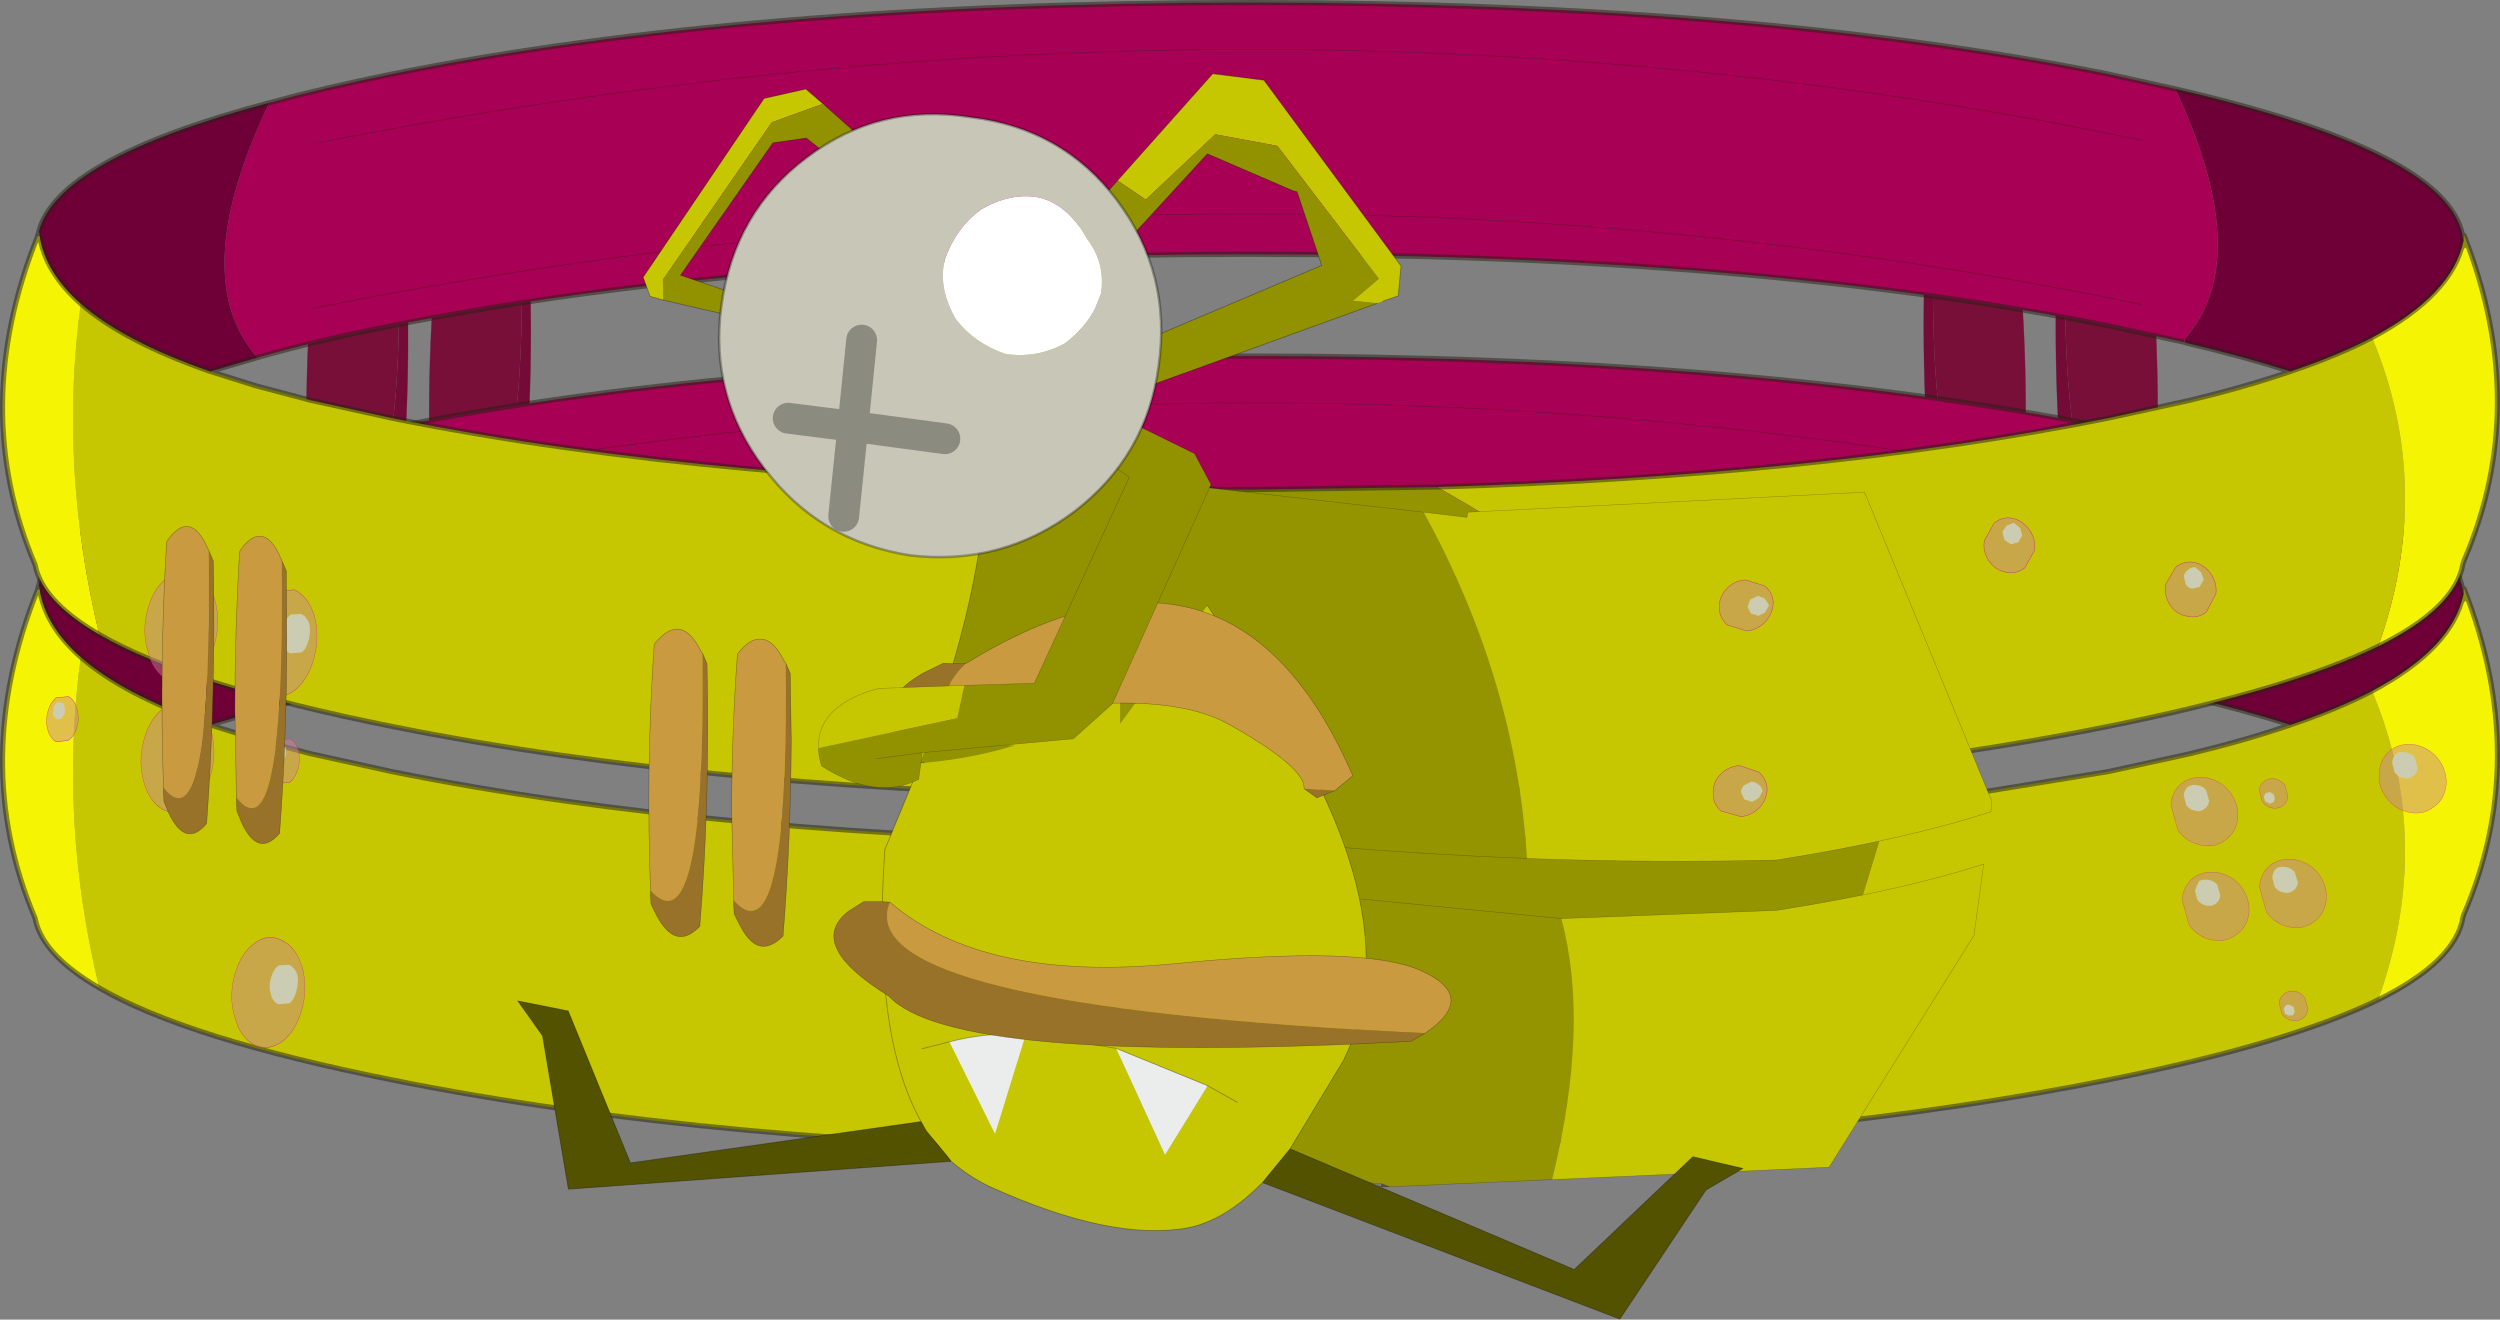 <?xml version="1.0" encoding="UTF-8"?>
<svg version="1.1" viewBox="0 0 243.31 128.43" xmlns="http://www.w3.org/2000/svg" xmlns:cc="http://creativecommons.org/ns#" xmlns:dc="http://purl.org/dc/elements/1.1/" xmlns:rdf="http://www.w3.org/1999/02/22-rdf-syntax-ns#" xmlns:xlink="http://www.w3.org/1999/xlink">
<rect x="0" y="0" width="243.31" height="128.43" fill="#808080" stroke="none"/>
<g transform="translate(-155.14 -87.8)">
<use transform="translate(184.95,108.5)" width="180.2" height="35.05" xlink:href="#j"/>
<use transform="translate(155.15,87.8)" width="243.3" height="112.3" xlink:href="#i"/>
<use transform="matrix(.666 0 0 1 159.65 143.45)" width="39.55" height="46.3" xlink:href="#b"/>
<use transform="translate(170.9,139.05)" width="61.25" height="40.85" xlink:href="#h"/>
<use transform="matrix(-.134 -.624 .587 -.126 370.25 188.98)" width="39.55" height="46.3" xlink:href="#b"/>
<use transform="matrix(.549 -.834 .834 .549 347.13 141.6)" width="11.25" height="22.3" xlink:href="#a"/>
<use transform="translate(262.35,134.3)" width="86.65" height="69" xlink:href="#g"/>
<use transform="rotate(-.04 223934 .05)" width="9.9" height="34.15" xlink:href="#f"/>
<use transform="matrix(1.717 .372 -.372 1.717 224.41 83.963)" width="70" height="68.2" xlink:href="#e"/>
<use transform="translate(234.8,125.4)" width="52" height="40.05" xlink:href="#d"/>
<use transform="matrix(.925 .366 -.366 .925 323.65 143.38)" width="11.25" height="22.3" xlink:href="#a"/>
<use transform="translate(225.05,98.8)" width="71.3" height="90.95" xlink:href="#c"/>
</g>
<defs>
<g id="j" transform="translate(92.85,19.4)">
<path d="m-71.9-16.5-0.1-0.15q-3.45-4.55-7.95-0.9v0.2q-1.45 13.45-0.65 27.2 9.35 6.9 8.7-26.35" fill="#780f38" fill-rule="evenodd"/>
<path d="m-80.6 9.85v0.6l0.1 0.95 0.9 1.3q3.2 3.95 7.25 1.15 1.8-14.05 1.2-29.15l-0.75-1.2q0.65 33.25-8.7 26.35" fill="#730b36" fill-rule="evenodd"/>
<path d="m-71.9-16.5-0.1-0.15q-3.45-4.55-7.95-0.9v0.2q-1.45 13.45-0.65 27.2v0.6l0.1 0.95 0.9 1.3q3.2 3.95 7.25 1.15 1.8-14.05 1.2-29.15z" fill="none" stroke="#670333" stroke-linecap="round" stroke-linejoin="round" stroke-opacity=".502" stroke-width=".05"/>
<path d="m-92.55 10.5v0.6l0.1 0.95 0.9 1.3q3.2 3.95 7.25 1.15 1.8-14.05 1.2-29.15l-0.75-1.2q0.65 33.25-8.7 26.35" fill="#730b36" fill-rule="evenodd"/>
<path d="m-83.85-15.85-0.1-0.15q-3.45-4.55-7.95-0.9v0.2q-1.45 13.45-0.65 27.2 9.35 6.9 8.7-26.35" fill="#780f38" fill-rule="evenodd"/>
<path d="m-83.85-15.85-0.1-0.15q-3.45-4.55-7.95-0.9v0.2q-1.45 13.45-0.65 27.2v0.6l0.1 0.95 0.9 1.3q3.2 3.95 7.25 1.15 1.8-14.05 1.2-29.15z" fill="none" stroke="#670333" stroke-linecap="round" stroke-linejoin="round" stroke-opacity=".502" stroke-width=".05"/>
<path d="m87.05 9.6q0.8-13.75-0.65-27.2l-0.05-0.2q-4.45-3.65-7.9 0.9l-0.1 0.15q-0.65 33.25 8.7 26.35" fill="#780f38" fill-rule="evenodd"/>
<path d="m87.05 9.6q-9.35 6.9-8.7-26.35l-0.8 1.2q-0.55 15.1 1.2 29.15 4.1 2.8 7.25-1.15l0.95-1.3 0.05-0.95 0.05-0.6" fill="#730b36" fill-rule="evenodd"/>
<path d="m78.35-16.75 0.1-0.15q3.45-4.55 7.9-0.9l0.05 0.2q1.45 13.45 0.65 27.2m-8.7-26.35-0.8 1.2q-0.55 15.1 1.2 29.15 4.1 2.8 7.25-1.15l0.95-1.3 0.05-0.95 0.05-0.6" fill="none" stroke="#670333" stroke-linecap="round" stroke-linejoin="round" stroke-opacity=".502" stroke-width=".05"/>
<path d="m65.5-16.75q-0.65 33.25 8.7 26.35 0.8-13.75-0.65-27.2l-0.05-0.2q-4.45-3.65-7.9 0.9l-0.1 0.15" fill="#780f38" fill-rule="evenodd"/>
<path d="m65.5-16.75-0.8 1.2q-0.55 15.1 1.2 29.15 4.1 2.8 7.25-1.15l0.95-1.3 0.05-0.95 0.05-0.6q-9.35 6.9-8.7-26.35" fill="#730b36" fill-rule="evenodd"/>
<path d="m74.2 9.6-0.05 0.6-0.05 0.95-0.95 1.3q-3.15 3.95-7.25 1.15-1.75-14.05-1.2-29.15l0.8-1.2m8.7 26.35q0.8-13.75-0.65-27.2l-0.05-0.2q-4.45-3.65-7.9 0.9l-0.1 0.15" fill="none" stroke="#670333" stroke-linecap="round" stroke-linejoin="round" stroke-opacity=".502" stroke-width=".05"/>
</g>
<g id="i" transform="translate(-155.15,-87.8)">
<path d="m367.8 155.15v0.4l-0.1-0.05 0.1-0.35m-208.9-10.35h0.05-0.05" fill="#6c5e2b" fill-rule="evenodd"/>
<path d="m386.6 185.1q-8.65 4.25-26.3 7.8-14.2 2.85-30.75 4.55l9.5-31.1 21.25-3.45 8-1.75q5.4-1.3 9.75-2.8 4.6-1.55 7.95-3.3 6.1 14.6 0.6 30.05m-118.25 14.7q-43.5-0.55-75.05-6.9-20-4-28.5-8.95-3.95-16.35-1.8-32.2 4.15 3.65 12.6 6.6l4.45 1.4 5.3 1.4 7.95 1.75q31.75 6.4 75.55 6.9l-0.5 30" fill="#c7c701" fill-rule="evenodd"/>
<path d="m394.95 145.1q6.5 16.55 0 31.65l-0.1 0.3q-0.7 4.3-8.25 8.05 5.5-15.45-0.6-30.05 7.85-4.2 8.9-9.45v0.55l0.05-1.05m-230.15 38.85q-5.1-2.95-6.1-6.2l-0.15-0.6q-6.45-15.2 0.25-31.95l0.2-0.05q0.55 3.55 4 6.6-2.15 15.85 1.8 32.2" fill="#f5f503" fill-rule="evenodd"/>
<path d="m329.55 197.45-10.85 0.95-41.9 1.45-8.45-0.05 0.5-30 7.95 0.05 18.2-0.25q23.95-0.7 44.05-3.25l-9.5 31.1" fill="#949401" fill-rule="evenodd"/>
<path d="m158.9 144.8q1.75-7.1 22.45-12.6-8.1 16.95-1.15 24.8l-4.6 1.35q-8.45-2.95-12.6-6.6-3.45-3.05-4-6.6v-0.05l-0.05-0.3h-0.05m207.95-13.95q26.25 6.05 27.95 14.2l0.05 0.35 0.05 0.2q-1.05 5.25-8.9 9.45-3.35 1.75-7.95 3.3-4.5-1.45-10.25-2.8v-0.4q6.8-7.75-0.95-24.3" fill="#6f0037" fill-rule="evenodd"/>
<path d="m181.35 132.2q5.3-1.45 11.95-2.8 34.6-6.95 83.5-6.95t83.5 6.95l6.55 1.45q7.75 16.55 0.95 24.3l-0.1 0.35-7.4-1.6q-34.6-6.95-83.5-6.95t-83.5 6.95q-7.35 1.45-13.1 3.1-6.95-7.85 1.15-24.8m182.25 19.65q-86.15-17.85-178 0.35 91.85-18.2 178-0.35m0-16q-86.15-17.85-178 0.35 91.85-18.2 178-0.35" fill="#a80054" fill-rule="evenodd"/>
<path d="m394.85 145.4 0.1-0.3q6.5 16.55 0 31.65l-0.1 0.3q-0.7 4.3-8.25 8.05-8.65 4.25-26.3 7.8-14.2 2.85-30.75 4.55l-10.85 0.95-41.9 1.45-8.45-0.05q-43.5-0.55-75.05-6.9-20-4-28.5-8.95-5.1-2.95-6.1-6.2l-0.15-0.6q-6.45-15.2 0.25-31.95v-0.05l0.1-0.35q1.75-7.1 22.45-12.6 5.3-1.45 11.95-2.8 34.6-6.95 83.5-6.95t83.5 6.95l6.55 1.45q26.25 6.05 27.95 14.2l0.05 0.35 0.05 0.2 0.05-0.5-0.05 1.05v-0.55q-1.05 5.25-8.9 9.45m-7.95 3.3q-4.35 1.5-9.75 2.8l-8 1.75-21.25 3.45q-20.1 2.55-44.05 3.25l-18.2 0.25-7.95-0.05m98.95-14.25q5.75 1.35 10.25 2.8 4.6-1.55 7.95-3.3m-18.2 0.5-0.1-0.05-7.4-1.6q-34.6-6.95-83.5-6.95t-83.5 6.95q-7.35 1.45-13.1 3.1l-4.6 1.35 4.45 1.4 5.3 1.4 7.95 1.75q31.75 6.4 75.55 6.9m-93.25-11.45q-8.45-2.95-12.6-6.6-3.45-3.05-4-6.6v-0.05l-0.05-0.3-0.15 0.35" fill="none" stroke="#232312" stroke-linecap="round" stroke-linejoin="round" stroke-opacity=".502" stroke-width=".5"/>
<path d="m185.6 136.2q91.85-18.2 178-0.35m-178 16.35q91.85-18.2 178-0.35" fill="none" stroke="#232312" stroke-linecap="round" stroke-linejoin="round" stroke-opacity=".502" stroke-width=".05"/>
<path d="m367.7 121.1 0.1-0.35v0.4l-0.1-0.05m-208.8-10.7h0.05-0.05" fill="#6c5e2b" fill-rule="evenodd"/>
<path d="m386.6 150.7q-8.65 4.25-26.3 7.8-10.15 2.05-21.5 3.5l-9.35-23.35-24.05 3.1q-4.5-3.25-10.4-6.55 37.35-1.1 65.3-6.7l8-1.75q5.4-1.3 9.75-2.8 4.6-1.55 7.95-3.3 6.1 14.6 0.6 30.05m-118.25 14.7q-43.5-0.55-75.05-6.9-20-4-28.5-8.95-3.95-16.35-1.8-32.2 4.15 3.65 12.6 6.6l4.45 1.4 5.3 1.4 7.95 1.75q31.75 6.4 75.55 6.9l-0.5 30" fill="#c7c701" fill-rule="evenodd"/>
<path d="m394.95 110.7q6.5 16.55 0 31.65l-0.1 0.3q-0.7 4.3-8.25 8.05 5.5-15.45-0.6-30.05 7.85-4.2 8.9-9.45v0.55l0.05-1.05m-230.15 38.85q-5.1-2.95-6.1-6.2l-0.15-0.6q-6.45-15.2 0.25-31.95l0.2-0.05q0.55 3.55 4 6.6-2.15 15.85 1.8 32.2" fill="#f5f503" fill-rule="evenodd"/>
<path d="m295 135.2q5.9 3.3 10.4 6.55l24.05-3.1 9.35 23.35-20.1 2-41.9 1.45-8.45-0.05 0.5-30 7.95 0.05 18.2-0.25" fill="#949401" fill-rule="evenodd"/>
<path d="m181.35 97.8q5.3-1.45 11.95-2.8 34.6-6.95 83.5-6.95t83.5 6.95l6.55 1.45q7.75 16.55 0.95 24.3l-0.1 0.35-7.4-1.6q-34.6-6.95-83.5-6.95t-83.5 6.95q-7.35 1.45-13.1 3.1-6.95-7.85 1.15-24.8m182.25 3.65q-86.15-17.85-178 0.35 91.85-18.2 178-0.35m0 16q-86.15-17.85-178 0.35 91.85-18.2 178-0.35" fill="#a80054" fill-rule="evenodd"/>
<path d="m366.85 96.45q26.25 6.05 27.95 14.2v0.1l0.05 0.25 0.05 0.2q-1.05 5.25-8.9 9.45-3.35 1.75-7.95 3.3-4.5-1.45-10.25-2.8v-0.4q6.8-7.75-0.95-24.3m-207.95 13.95q1.75-7.1 22.45-12.6-8.1 16.95-1.15 24.8l-4.6 1.35q-8.45-2.95-12.6-6.6-3.45-3.05-4-6.6v-0.05l-0.05-0.3h-0.05" fill="#6f0037" fill-rule="evenodd"/>
<path d="m181.35 97.8q5.3-1.45 11.95-2.8 34.6-6.95 83.5-6.95t83.5 6.95l6.55 1.45q26.25 6.05 27.95 14.2v0.1l0.05 0.25 0.1-0.3q6.5 16.55 0 31.65l-0.1 0.3q-0.7 4.3-8.25 8.05-8.65 4.25-26.3 7.8-10.15 2.05-21.5 3.5l-20.1 2-41.9 1.45-8.45-0.05q-43.5-0.55-75.05-6.9-20-4-28.5-8.95-5.1-2.95-6.1-6.2l-0.15-0.6q-6.45-15.2 0.25-31.95v-0.05l0.1-0.35q1.75-7.1 22.45-12.6m213.6 12.9-0.05 0.5v0.55l0.05-1.05m-8.95 9.95q7.85-4.2 8.9-9.45l-0.05-0.2m-27.15 10.1 0.1 0.05q5.75 1.35 10.25 2.8 4.6-1.55 7.95-3.3m-7.95 3.3q-4.35 1.5-9.75 2.8l-8 1.75q-27.95 5.6-65.3 6.7l-18.2 0.25-7.95-0.05q-43.8-0.5-75.55-6.9l-7.95-1.75-5.3-1.4-4.45-1.4 4.6-1.35q5.75-1.65 13.1-3.1 34.6-6.95 83.5-6.95t83.5 6.95l7.4 1.6m-192.1 2.85q-8.45-2.95-12.6-6.6m-4.05-6.95 0.05 0.3v0.05q0.55 3.55 4 6.6m-4.05-6.95-0.15 0.35" fill="none" stroke="#232312" stroke-linecap="round" stroke-linejoin="round" stroke-opacity=".502" stroke-width=".5"/>
<path d="m185.6 117.8q91.85-18.2 178-0.35m-178-15.65q91.85-18.2 178-0.35" fill="none" stroke="#232312" stroke-linecap="round" stroke-linejoin="round" stroke-opacity=".502" stroke-width=".05"/>
<path d="m338.8 162 0.2 0.55" fill="none" stroke="#000" stroke-linecap="round" stroke-linejoin="round" stroke-opacity=".302" stroke-width=".05"/>
</g>
<g id="b" transform="translate(19.75,23.15)">
<path d="m17.5-19.05q0.8 0.25 1.2 1 0.2 0.7-0.1 1.55-0.35 0.85-1.05 1.2l-1.65 0.1q-0.8-0.25-1.05-1-0.4-0.7 0-1.55 0.3-0.85 1.15-1.25l1.5-0.05m-16-1.4 1.5-0.05 1.25 0.95q0.2 0.75-0.15 1.65-0.35 0.8-1 1.15l-1.65 0.1q-0.85-0.25-1.1-1-0.35-0.7 0-1.55t1.15-1.25m1.05 16.4-1.65 0.15q-0.85-0.3-1.1-1.05-0.35-0.7 0-1.55t1.15-1.25l1.5-0.05q0.85 0.25 1.25 1 0.2 0.7-0.15 1.55t-1 1.2m11.5-2.3 0.7-0.05 0.5 0.4v0.75l-0.45 0.5-0.7 0.05q-0.4-0.15-0.5-0.45-0.15-0.3 0-0.65l0.45-0.55m2.75 24q-0.35 0.85-1 1.2l-1.65 0.1q-0.85-0.25-1.1-1-0.35-0.75 0-1.55 0.35-0.85 1.15-1.25l1.5-0.05q0.85 0.25 1.25 0.95 0.2 0.75-0.15 1.6m-34.4-28.1q0.35 0.1 0.5 0.4t0 0.7l-0.45 0.5-0.7 0.05q-0.4-0.15-0.5-0.45l0.05-0.65 0.45-0.55h0.65" fill="#ccccb2" fill-rule="evenodd"/>
<path d="m17.5-19.05-1.5 0.05q-0.85 0.4-1.15 1.25-0.4 0.85 0 1.55 0.25 0.75 1.05 1l1.65-0.1q0.7-0.35 1.05-1.2 0.3-0.85 0.1-1.55-0.4-0.75-1.2-1m1.95 0.25q0.75 2-0.1 4.1-0.9 2.1-2.85 3.1-2.1 1-4.1 0.35-2.1-0.75-2.85-2.7-0.9-1.95 0-4.05 0.85-2.15 2.95-3.15l4-0.25q2.05 0.65 2.95 2.6m-17.95-1.65q-0.8 0.4-1.15 1.25t0 1.55q0.25 0.75 1.1 1l1.65-0.1q0.65-0.35 1-1.15 0.35-0.9 0.15-1.65l-1.25-0.95-1.5 0.05m3.45 0.2q0.75 2-0.1 4.1t-2.8 3.1q-2.1 1-4.15 0.35-2.05-0.75-2.8-2.7-0.9-1.95-0.05-4.05 0.85-2.15 2.95-3.15l4-0.25q2.05 0.65 2.95 2.6m-2.4 16.2q0.65-0.35 1-1.2t0.15-1.55q-0.4-0.75-1.25-1l-1.5 0.05q-0.8 0.4-1.15 1.25t0 1.55q0.25 0.75 1.1 1.05l1.65-0.15m1.75 0.6q-0.85 2.1-2.8 3.1-2.1 1-4.15 0.35-2.05-0.75-2.85-2.7-0.85-1.95 0-4.05 0.85-2.15 2.95-3.15l4-0.25q2.05 0.65 2.95 2.6 0.75 2-0.1 4.1m9.75-2.9-0.45 0.55q-0.15 0.35 0 0.65 0.1 0.3 0.5 0.45l0.7-0.05 0.45-0.5v-0.75l-0.5-0.4-0.7 0.05m-1.25 2.65q-0.35-0.85 0-1.75t1.25-1.35l1.8-0.1q0.85 0.3 1.2 1.1 0.35 0.85 0 1.8-0.4 0.9-1.25 1.35l-1.75 0.1q-0.9-0.3-1.25-1.15m-5.05 19.85q0.85-2.15 2.95-3.15 2-1 4.05-0.25 2 0.65 2.9 2.6 0.8 2-0.05 4.1-0.9 2.1-2.85 3.1-2.1 1-4.1 0.35-2.1-0.75-2.85-2.7-0.9-1.95-0.05-4.05m9.05 1.5q0.35-0.85 0.15-1.6-0.4-0.7-1.25-0.95l-1.5 0.05q-0.8 0.4-1.15 1.25-0.35 0.8 0 1.55 0.25 0.75 1.1 1l1.65-0.1q0.65-0.35 1-1.2m-34.4-28.1h-0.65l-0.45 0.55-0.05 0.65q0.1 0.3 0.5 0.45l0.7-0.05 0.45-0.5q0.15-0.4 0-0.7t-0.5-0.4m1.1-0.55q0.85 0.3 1.2 1.15 0.4 0.85 0.05 1.8-0.4 0.9-1.3 1.3l-1.75 0.15q-0.9-0.35-1.25-1.2-0.35-0.8 0-1.7 0.4-0.95 1.25-1.4l1.8-0.1" fill="#cb8499" fill-opacity=".471" fill-rule="evenodd"/>
<path d="m19.45-18.8q0.75 2-0.1 4.1-0.9 2.1-2.85 3.1-2.1 1-4.1 0.35-2.1-0.75-2.85-2.7-0.9-1.95 0-4.05 0.85-2.15 2.95-3.15l4-0.25q2.05 0.65 2.95 2.6m-14.5-1.45q0.75 2-0.1 4.1t-2.8 3.1q-2.1 1-4.15 0.35-2.05-0.75-2.8-2.7-0.9-1.95-0.05-4.05 0.85-2.15 2.95-3.15l4-0.25q2.05 0.65 2.95 2.6m-0.65 16.8q-0.85 2.1-2.8 3.1-2.1 1-4.15 0.35-2.05-0.75-2.85-2.7-0.85-1.95 0-4.05 0.85-2.15 2.95-3.15l4-0.25q2.05 0.65 2.95 2.6 0.75 2-0.1 4.1m8.5-0.25q0.35 0.85 1.25 1.15l1.75-0.1q0.85-0.45 1.25-1.35 0.35-0.95 0-1.8-0.35-0.8-1.2-1.1l-1.8 0.1q-0.9 0.45-1.25 1.35t0 1.75m-5.05 19.85q0.85-2.15 2.95-3.15 2-1 4.05-0.25 2 0.65 2.9 2.6 0.8 2-0.05 4.1-0.9 2.1-2.85 3.1-2.1 1-4.1 0.35-2.1-0.75-2.85-2.7-0.9-1.95-0.05-4.05m-24.25-27.15-1.8 0.1q-0.85 0.45-1.25 1.4-0.35 0.9 0 1.7 0.35 0.85 1.25 1.2l1.75-0.15q0.9-0.4 1.3-1.3 0.35-0.95-0.05-1.8-0.35-0.85-1.2-1.15" fill="none" stroke="#cc3d6a" stroke-linecap="round" stroke-linejoin="round" stroke-width=".05"/>
</g>
<g id="h" transform="translate(-170.9,-139.05)">
<path d="m218.45 174.45q-0.45-12.05 0.35-23.8l0.05-0.2q2.6-3.2 4.55 0.8l0.1 0.1q0.35 29.1-5.05 23.1" fill="#ca9a40" fill-rule="evenodd"/>
<path d="m218.45 174.45q5.4 6 5.05-23.1l0.45 1.05q0.3 13.25-0.7 25.55-2.35 2.45-4.2-1.05l-0.55-1.1-0.05-0.85v-0.5" fill="#987229" fill-rule="evenodd"/>
<path d="m223.5 151.35-0.1-0.1q-1.95-4-4.55-0.8l-0.05 0.2q-0.8 11.75-0.35 23.8m5.05-23.1 0.45 1.05q0.3 13.25-0.7 25.55-2.35 2.45-4.2-1.05l-0.55-1.1-0.05-0.85v-0.5" fill="none" stroke="#232312" stroke-linecap="round" stroke-linejoin="round" stroke-opacity=".502" stroke-width=".05"/>
<path d="m226.55 175.4-0.2-8.6q0-7.65 0.55-15.2l0.05-0.2q1.15-1.45 2.15-1.4 1.3-0.05 2.4 2.2l0.1 0.1q0.3 24.15-3.35 24.15-0.8 0-1.7-1.05" fill="#ca9a40" fill-rule="evenodd"/>
<path d="m226.55 175.4q0.9 1.05 1.7 1.05 3.65 0 3.35-24.15l0.45 1.05 0.1 6.5q-0.05 9.75-0.8 19.05-1 1-1.9 1-1.25 0-2.3-2.05l-0.55-1.1-0.05-0.85v-0.5" fill="#987229" fill-rule="evenodd"/>
<path d="m231.6 152.3-0.1-0.1q-1.1-2.25-2.4-2.2-1-0.05-2.15 1.4l-0.05 0.2q-0.55 7.55-0.55 15.2l0.2 8.6m5.05-23.1 0.45 1.05 0.1 6.5q-0.05 9.75-0.8 19.05-1 1-1.9 1-1.25 0-2.3-2.05l-0.55-1.1-0.05-0.85v-0.5" fill="none" stroke="#232312" stroke-linecap="round" stroke-linejoin="round" stroke-opacity=".502" stroke-width=".05"/>
<path d="m175.45 141.35q0.35 29.1-4.4 23.1-0.4-12.05 0.3-23.8l0.05-0.2q2.25-3.2 4 0.8l0.05 0.1" fill="#ca9a40" fill-rule="evenodd"/>
<path d="m175.45 141.35 0.45 1.05q0.25 13.25-0.65 25.55-2.05 2.45-3.7-1.05l-0.45-1.1-0.05-0.85v-0.5q4.75 6 4.4-23.1" fill="#987229" fill-rule="evenodd"/>
<path d="m171.05 164.45v0.5l0.05 0.85 0.45 1.1q1.65 3.5 3.7 1.05 0.9-12.3 0.65-25.55l-0.45-1.05m-4.4 23.1q-0.4-12.05 0.3-23.8l0.05-0.2q2.25-3.2 4 0.8l0.05 0.1" fill="none" stroke="#232312" stroke-linecap="round" stroke-linejoin="round" stroke-opacity=".502" stroke-width=".05"/>
<path d="m182.55 142.3q0.3 24.15-2.9 24.15-0.7 0-1.5-1.05l-0.15-8.6q0-7.65 0.45-15.2l0.05-0.2q1-1.45 1.9-1.4 1.15-0.05 2.1 2.2l0.05 0.1" fill="#ca9a40" fill-rule="evenodd"/>
<path d="m182.55 142.3 0.45 1.05 0.05 6.5q0 9.75-0.7 19.05-0.85 1-1.65 1-1.1 0-2.05-2.05l-0.45-1.1-0.05-0.85v-0.5q0.8 1.05 1.5 1.05 3.2 0 2.9-24.15" fill="#987229" fill-rule="evenodd"/>
<path d="m178.15 165.4v0.5l0.05 0.85 0.45 1.1q0.95 2.05 2.05 2.05 0.8 0 1.65-1 0.7-9.3 0.7-19.05l-0.05-6.5-0.45-1.05m-4.4 23.1-0.15-8.6q0-7.65 0.45-15.2l0.05-0.2q1-1.45 1.9-1.4 1.15-0.05 2.1 2.2l0.05 0.1" fill="none" stroke="#232312" stroke-linecap="round" stroke-linejoin="round" stroke-opacity=".502" stroke-width=".05"/>
</g>
<g id="a" transform="translate(5.6,11.15)">
<path d="m-2.3-9.85-0.55 0.6v0.75l0.55 0.5 0.75-0.05 0.5-0.55 0.1-0.8-0.65-0.45h-0.7m0.25-1.15q1 0.3 1.4 1.25 0.35 0.95-0.05 2-0.4 1-1.35 1.5l-2 0.15q-0.95-0.35-1.35-1.3t0-1.95q0.4-1.05 1.4-1.5l1.95-0.15m6.15 17.15q0.95 0.3 1.4 1.25 0.35 0.95-0.05 2-0.45 1-1.35 1.45l-2 0.2q-1-0.35-1.35-1.3-0.45-0.95-0.05-1.95 0.4-1.05 1.45-1.55l1.95-0.1m1.05 1.6q-0.2-0.35-0.6-0.45-0.4-0.15-0.75 0l-0.55 0.6q-0.15 0.4 0 0.75l0.55 0.5 0.8-0.05 0.45-0.6 0.1-0.75" fill="#cb8499" fill-opacity=".471" fill-rule="evenodd"/>
<path d="m-2.3-9.85h0.7l0.65 0.45-0.1 0.8-0.5 0.55-0.75 0.05-0.55-0.5v-0.75l0.55-0.6m7.45 17.6-0.1 0.75-0.45 0.6-0.8 0.05-0.55-0.5q-0.15-0.35 0-0.75l0.55-0.6q0.35-0.15 0.75 0 0.4 0.1 0.6 0.45" fill="#ccccb2" fill-rule="evenodd"/>
<path d="m-2.05-11q1 0.3 1.4 1.25 0.35 0.95-0.05 2-0.4 1-1.35 1.5l-2 0.15q-0.95-0.35-1.35-1.3t0-1.95q0.4-1.05 1.4-1.5l1.95-0.15m6.15 17.15q0.95 0.3 1.4 1.25 0.35 0.95-0.05 2-0.45 1-1.35 1.45l-2 0.2q-1-0.35-1.35-1.3-0.45-0.95-0.05-1.95 0.4-1.05 1.45-1.55l1.95-0.1" fill="none" stroke="#cc3d6a" stroke-linecap="round" stroke-linejoin="round" stroke-width=".05"/>
</g>
<g id="g" transform="translate(-262.35,-134.3)">
<path d="m290.4 203.3h-0.85l0.05-0.3 0.8 0.3" fill="#584943" fill-rule="evenodd"/>
<path d="m303.75 171.35q-19.2-0.75-39.6-3.25v-33.8l29.55 3.35q9 16.4 10.05 33.7m2.45 31.25-15.8 0.7-0.8-0.3h-0.45l-19.65-2.3-5.35-0.85v-26.85l42.95 4.2q2.8 10.4-0.9 25.4" fill="#949401" fill-rule="evenodd"/>
<path d="m293.7 137.65 4.2 0.5 0.1-0.5 38.6-1.95 12.4 30.1-0.1 1q-8.25 2.7-20.85 4.7-11.9 0.3-24.3-0.15-1.05-17.3-10.05-33.7m13.4 39.55 20.95-0.8 0.95-0.15q11.45-1.85 19.2-4.35l-0.95 6.95-14.1 22.55-26.95 1.2q3.7-15 0.9-25.4" fill="#c7c701" fill-rule="evenodd"/>
<path d="m293.7 137.65 4.2 0.5 0.1-0.5 38.6-1.95 12.4 30.1-0.1 1q-8.25 2.7-20.85 4.7-11.9 0.3-24.3-0.15-19.2-0.75-39.6-3.25h-1.8m44.75 9.1 20.95-0.8 0.95-0.15q11.45-1.85 19.2-4.35l-0.95 6.95-14.1 22.55-26.95 1.2-15.8 0.7h-0.85l-0.4-0.3-19.65-2.3-5.35-0.85m0-26.85 42.95 4.2m-42.95-42.9 29.55 3.35m-4.15 65.65 0.05-0.3h-0.45m0.45 0 0.8 0.3" fill="none" stroke="#000" stroke-linecap="round" stroke-linejoin="round" stroke-opacity=".302" stroke-width=".05"/>
</g>
<g id="f" transform="translate(4.95,17.05)">
<path d="m-4.05-14.4 0.1-0.15q3.45-4.55 7.95-0.9v0.2q1.45 13.45 0.65 27.2-9.35 6.9-8.7-26.35" fill="#ca9a40" fill-rule="evenodd"/>
<path d="m4.65 11.95v0.6l-0.1 0.95-0.9 1.3q-3.2 3.95-7.25 1.15-1.8-14.05-1.2-29.15l0.75-1.2q-0.65 33.25 8.7 26.35" fill="#987229" fill-rule="evenodd"/>
<path d="m-4.05-14.4 0.1-0.15q3.45-4.55 7.95-0.9v0.2q1.45 13.45 0.65 27.2v0.6l-0.1 0.95-0.9 1.3q-3.2 3.95-7.25 1.15-1.8-14.05-1.2-29.15z" fill="none" stroke="#232312" stroke-linecap="round" stroke-linejoin="round" stroke-opacity=".502" stroke-width=".05"/>
</g>
<g id="e" transform="translate(1.3,68.35)">
<path d="m0.05-49.4-0.75-0.05-0.6-0.95 4.45-11.1 2.15-1 1.1 0.6-2.55 1.6-4.05 9.8 0.25 1.1m23.2-11.8 3.9-6.9 2.85-0.25 9.6 8.45 0.2 1.65-0.75 0.45-0.3 0.2-1.35 0.15 1.15-1.5-7.05-6-3.5 0.1-3 4.35-1.75-0.7m1.05 31.8 3.2-0.15 2.05-1.8 3.55-7.9 2.4 2.35q12.65 11.55 10.3 20.7l-1.85 5.4-1.1 2.15q-1.55 2.45-3.45 3.3-4 1.7-11.35 0.1-1.2-0.3-2.3-0.9l-0.3-0.25-1.4-1.1-0.4-0.45q-3.7-4.2-5.15-14.3l0.8-4.45 0.1-0.65 0.2-0.05q2.55-0.8 4.7-2m14.45 16.15-5.4-0.95-4.95 0.25-0.1 0.05 0.1-0.05 4.95-0.25 3.9 5.2 1.5-4.25 1.8 0.55-1.8-0.55m-10.45-0.65q-2.15 0.35-4.05 1.3l-1.4 0.7 1.4-0.7 3.55 4.45 0.5-5.75" fill="#c7c701" fill-rule="evenodd"/>
<path d="m33.35-14.2 5.4 0.95-1.5 4.25-3.9-5.2m-9.1 1.6q1.9-0.95 4.05-1.3l-0.5 5.75-3.55-4.45" fill="#ebeded" fill-rule="evenodd"/>
<path d="m23.65-7.95 0.4 0.45 1.4 1.1 0.3 0.25-20.4 6-3.2-8-1.75-1.6 2.85-0.05 5.15 7.5 15.25-5.65m19.2-0.7 1.1-2.15 16.8 3.2 5.1-7.5 2.85 0.05-1.75 1.6-3.15 8-20.95-3.2" fill="#525201" fill-rule="evenodd"/>
<path d="m20-40.85-1.3-6.95 4.95-1.05q-3.4 3.2-3.65 8" fill="#afc46a" fill-rule="evenodd"/>
<path d="m0.05-49.4-0.25-1.1 4.05-9.8 2.55-1.6 0.1 0.05 6 3.4-1.2 1.25-5.4-2.65-1.75 0.65-3.45 8.25 3.9 0.45-1.15 1.15-3.4-0.05m12.6-1 1.05-0.35q6.9-2 7.15-2.2l0.2-0.05 1.45-0.1 1.75 1.9 0.2-0.15-0.2 0.15-1.75-1.9 0.9-0.1 1.05 1.85 10.85-7.65-2.2-3.7h-0.2l-5.1-1-5.85 10-1.9-2 0.5-0.7 2.7-4.8 1.75 0.7 3-4.35 3.5-0.1 7.05 6-1.15 1.5 1.35-0.15-12.9 8.1-0.9-0.95 1.45 2.35 0.05 0.05 2.3 3.4 0.35 0.5 0.45 0.6 0.65 0.85-4.75 10.25-5.5 0.2q0.4-4.65 0.05-8.6 0.25-4.8 3.65-8l1.4-0.15-1.4 0.15-4.95 1.05q-2.5 0.75-4.85 2l-1.2-4.6m11.1-0.5 0.5-0.3 0.7 0.75-0.5-0.9 0.5 0.9-0.7-0.75-0.5 0.3m0.55 21.5q-2.15 1.2-4.7 2l-0.2 0.05v-0.05l0.2-1.4 4.7-0.6m-4.7 2h-0.2 0.2" fill="#929201" fill-rule="evenodd"/>
<path d="m6.4-61.9-1.1-0.6-2.15 1-4.45 11.1 0.6 0.95 0.75 0.05m6.45-12.45 6 3.4-1.2 1.25-7.85 7.85-3.4-0.05m11.25-7.8-5.4-2.65-1.75 0.65-3.45 8.25 3.9 0.45m8.05 0.1 1.05-0.35q6.9-2 7.15-2.2l0.2-0.05 1.45-0.1-0.55-0.6-1.9-2 0.5-0.7 2.7-4.8 3.9-6.9 2.85-0.25 9.6 8.45 0.2 1.65-0.75 0.45m-0.3 0.2-12.9 8.1-0.9-0.95 1.45 2.35 0.25 0.15-0.2-0.1 2.3 3.4 0.35 0.5 0.1 0.05 0.35 0.55m-9.6 11.3q0.4-4.65 0.05-8.6l-1.3-6.95q-2.5 0.75-4.85 2m8.1-7.9 5.85-10 5.1 1h0.2l2.2 3.7-10.85 7.65 0.5 0.9-0.7-0.75-0.5 0.3m0.7-0.45-0.2 0.15-1.75-1.9 0.9-0.1 1.05 1.85m1.95 3.25 0.05 0.05m2.65 3.9 0.45 0.6m-4.5-5.45-1.4 0.15-4.95 1.05m0.6 21.1-0.8 4.45q1.45 10.1 5.15 14.3l0.4 0.45 1.4 1.1 0.3 0.25q1.1 0.6 2.3 0.9 7.35 1.6 11.35-0.1 1.9-0.85 3.45-3.3l1.1-2.15 1.85-5.4q2.35-9.15-10.3-20.7l-2.4-2.35m-13.7 11.9v-0.05h0.2m6.15 21.25-20.4 6-3.2-8-1.75-1.6 2.85-0.05 5.15 7.5 15.25-5.65m20.3-2.85 16.8 3.2 5.1-7.5 2.85 0.05-1.75 1.6-3.15 8-20.95-3.2" fill="none" stroke="#000" stroke-linecap="round" stroke-linejoin="round" stroke-opacity=".302" stroke-width=".05"/>
<path d="m33.35-14.2 5.4 0.95 1.8 0.55m-16.3 0.1q1.9-0.95 4.05-1.3l0.1-0.05 4.95-0.25m-9.1 1.6-1.4 0.7" fill="none" stroke="#000" stroke-linecap="round" stroke-linejoin="round" stroke-opacity=".302" stroke-width=".05"/>
</g>
<g id="d" transform="translate(-234.8,-125.4)">
<path d="m282.05 164.55q0.2-2-7.2-6.2-7.45-4.2-26-0.1-1.65-1.25-1.55-2.7 0.05-1.5 1.8-3.15 26.05-16 37.7 10.9l-1.75 1.45-3-0.2" fill="#ca9a40" fill-rule="evenodd"/>
<path d="m282.05 164.55 3 0.2-1.75 0.7-1.25-0.9m-32.95-12.15q-1.75 1.65-1.8 3.15-0.1 1.45 1.55 2.7-2.75 1.2-5.75 2.9-1.5-2-1.4-3.7 0.1-2.4 3.4-4.2l1.85-0.9 1.35 0.05h0.8" fill="#987229" fill-rule="evenodd"/>
<path d="m248.85 158.25q18.55-4.1 26 0.1 7.4 4.2 7.2 6.2l1.25 0.9 1.75-0.7 1.75-1.45q-11.65-26.9-37.7-10.9m-0.25 5.85q-2.75 1.2-5.75 2.9-1.5-2-1.4-3.7 0.1-2.4 3.4-4.2l1.85-0.9 1.35 0.05h0.8" fill="none" stroke="#232312" stroke-linecap="round" stroke-linejoin="round" stroke-opacity=".502" stroke-width=".05"/>
<path d="m234.8 160.6q-0.15-3.9 5.15-5.6l0.7-0.2 8.35-0.3-0.7 3.2-13.5 2.9" fill="#c7c701" fill-rule="evenodd"/>
<path d="m249 154.5 6.8-0.2 9.25-20.05-2.25-1.6-4.75-7.25 13.35 6.55 1.6 3-9.6 21.35-3.8 3.4-14.7 1.35-0.35 2.6q-4.15 2.1-9.45-1.3-0.3-0.95-0.3-1.75l13.5-2.9 0.7-3.2m-4.1 6.55-4.5 0.6 4.5-0.6" fill="#929201" fill-rule="evenodd"/>
<path d="m234.8 160.6q-0.15-3.9 5.15-5.6l0.7-0.2 8.35-0.3 6.8-0.2 9.25-20.05-2.25-1.6-4.75-7.25 13.35 6.55 1.6 3-9.6 21.35-3.8 3.4-14.7 1.35-0.35 2.6q-4.15 2.1-9.45-1.3-0.3-0.95-0.3-1.75m5.6 1.05 4.5-0.6" fill="none" stroke="#000" stroke-linecap="round" stroke-linejoin="round" stroke-opacity=".302" stroke-width=".05"/>
</g>
<g id="c" transform="translate(-225.05,-98.8)">
<path d="m293.85 188.35q-56.25-2.65-52.1-12.75 9.1 7.8 27.6 6 18.4-1.85 24.05 0.65 5.6 2.5 0.6 6l-0.15 0.1" fill="#ca9a40" fill-rule="evenodd"/>
<path d="m293.85 188.35-1.4 0.8q-44.6 2.35-50.8-4.4-8.1-5-3.95-8.25l1.5-0.95h1.6l0.95 0.05q-4.15 10.1 52.1 12.75" fill="#987229" fill-rule="evenodd"/>
<path d="m241.75 175.6-0.95-0.05h-1.6l-1.5 0.95q-4.15 3.25 3.95 8.25 6.2 6.75 50.8 4.4l1.4-0.8m-52.1-12.75q9.1 7.8 27.6 6 18.4-1.85 24.05 0.65 5.6 2.5 0.6 6l-0.15 0.1" fill="none" stroke="#232312" stroke-linecap="round" stroke-linejoin="round" stroke-opacity=".502" stroke-width=".05"/>
<path d="m249.55 99.2q9 1.05 14.3 8.1 5.35 7.1 4.05 16.15-1.15 8.7-8.15 14.1-7.1 5.35-16.05 4.3-8.9-1.4-14.2-8.5-5.35-7.05-4.15-15.8 1.25-9.15 8.35-14.45 7-5.3 15.85-3.9m1.05 9q-2.45 1.8-3.5 4.85-0.7 2.7 1.05 5.8 1.8 2.35 4.85 3.4 3.1 0.45 5.8-1.05 1.95-1.5 2.9-3.35l0.6-1.5q0.4-2.7-1.05-4.85l-0.4-0.6q-1.75-3.1-4.45-3.85-2.8-0.6-5.8 1.15m-3.5 22.3-8.95-1.2 0.85-8.4-0.85 8.4 8.95 1.2m-15.25-2 6.3 0.8-0.9 8.75 0.9-8.75-6.3-0.8" fill="#c8c7b7" fill-rule="evenodd"/>
<path d="m250.6 108.2q3-1.75 5.8-1.15 2.7 0.75 4.45 3.85l0.4 0.6q1.45 2.15 1.05 4.85l-0.6 1.5q-0.95 1.85-2.9 3.35-2.7 1.5-5.8 1.05-3.05-1.05-4.85-3.4-1.75-3.1-1.05-5.8 1.05-3.05 3.5-4.85" fill="#fff" fill-rule="evenodd"/>
<path d="m237.25 138.05 0.9-8.75-6.3-0.8m7.15-7.6-0.85 8.4 8.95 1.2" fill="none" stroke="#000" stroke-linecap="round" stroke-linejoin="round" stroke-opacity=".302" stroke-width="3"/>
<path d="m249.55 99.2q9 1.05 14.3 8.1 5.35 7.1 4.05 16.15-1.15 8.7-8.15 14.1-7.1 5.35-16.05 4.3-8.9-1.4-14.2-8.5-5.35-7.05-4.15-15.8 1.25-9.15 8.35-14.45 7-5.3 15.85-3.9" fill="none" stroke="#000" stroke-linecap="round" stroke-linejoin="round" stroke-opacity=".302" stroke-width=".25"/>
</g>
</defs>
</svg>
